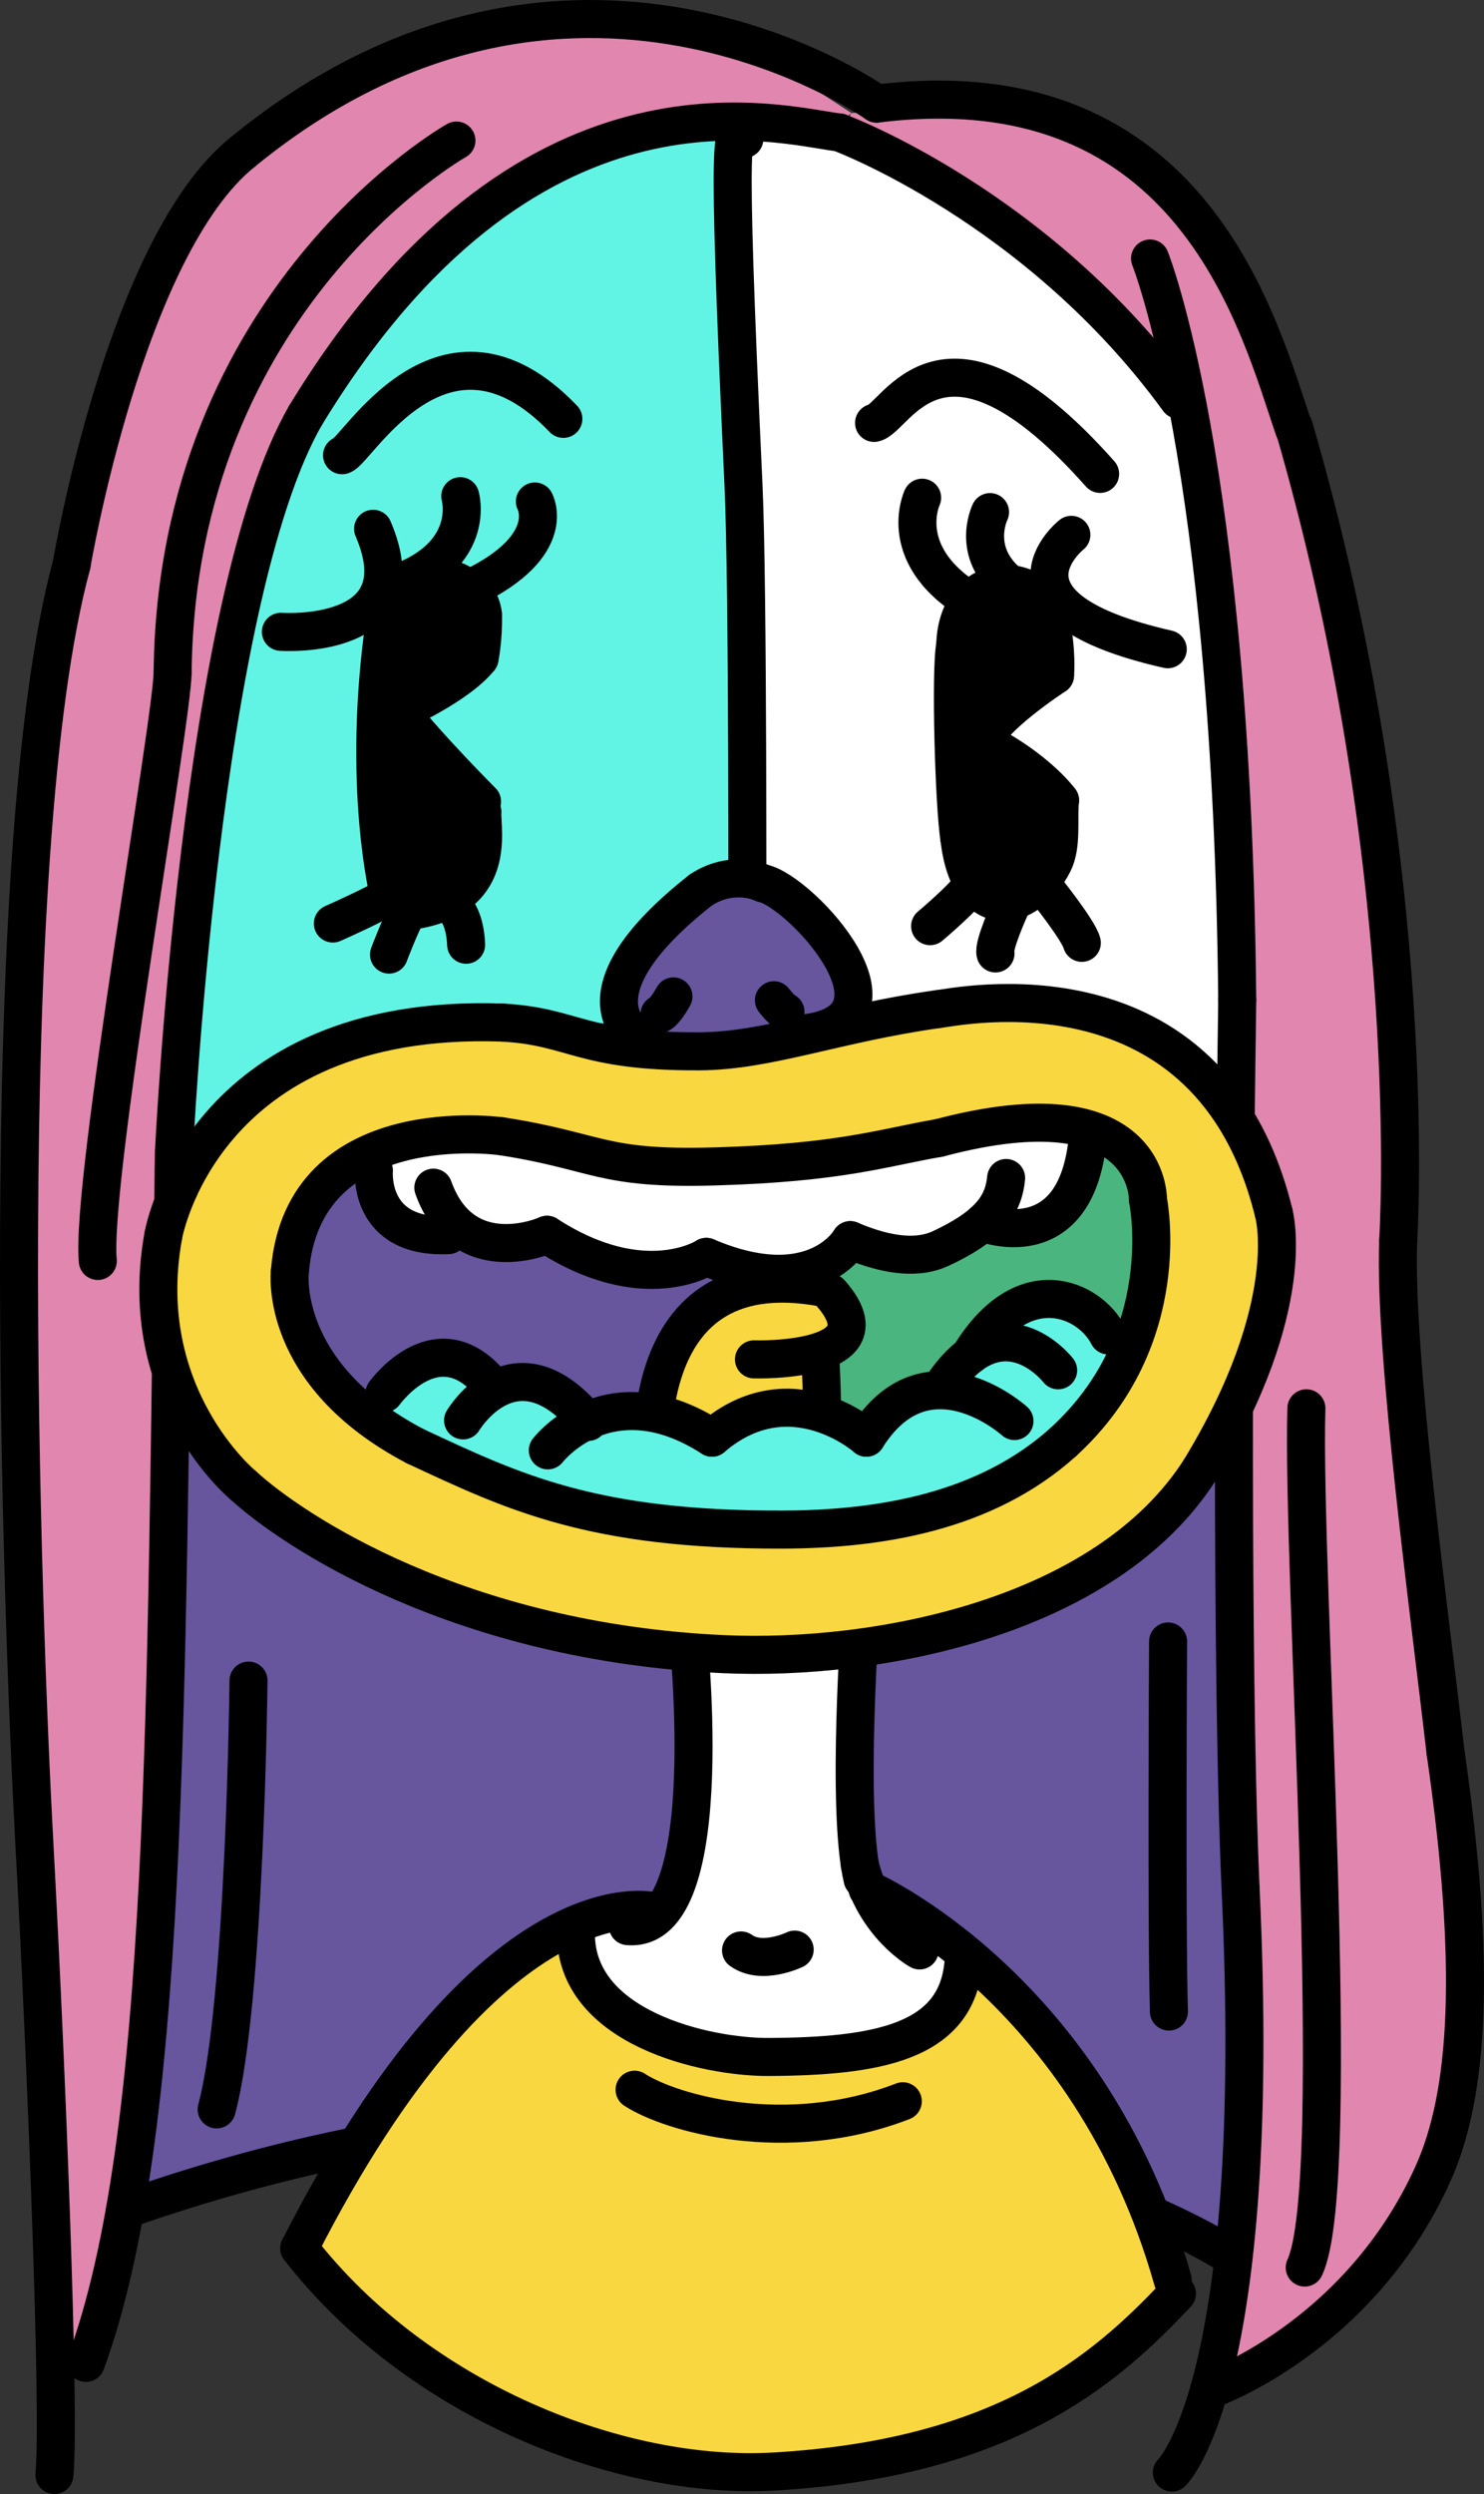 <?xml version="1.0" encoding="utf-8"?>
<!-- Generator: Adobe Illustrator 19.2.1, SVG Export Plug-In . SVG Version: 6.00 Build 0)  -->
<svg version="1.1" xmlns="http://www.w3.org/2000/svg" xmlns:xlink="http://www.w3.org/1999/xlink" x="0px" y="0px"
	 viewBox="0 0 331.938 557.398" style="enable-background:new 0 0 331.938 557.398;" xml:space="preserve">
<rect x="0" y="0" width="331.938" height="557.398" fill="#333333" stroke="none"/>
<g id="n3401">
	<g>
		<g>
			<polygon style="fill:#E186AE;" points="271.133,531.605 273.896,518.752 276.387,500.337 278.11,472.786 278.343,454.16 
				277.492,422.151 276.59,392.242 276.176,362.711 276.018,335.377 276.004,312.418 276.098,286.546 276.28,262.133 
				276.711,220.605 274.513,163.433 270.436,121.017 264.191,83.392 248.52,71.088 232.057,52.377 216.108,42.079 197.614,34.527 
				186.609,32.033 190.452,25.271 204.704,24.685 224.042,25.977 243.89,31.033 260.126,40.056 271.626,51.732 281.715,70.597 
				286.965,87.49 292.392,106.006 297.236,125.266 302.236,148.808 306.649,174.848 310.002,201.546 312.242,229.264 
				312.991,247.153 313.065,268.702 312.953,292.367 314.68,315.756 317.153,339.634 320.353,366.781 322.791,386.954 
				326.206,415.038 327.685,442.142 325.908,467.175 320.428,486.047 312.175,500.584 301.756,513.125 289.153,523.859 			"/>
			<polygon style="fill:#E186AE;" points="182.535,31.47 190.452,25.271 180.501,18.78 162.435,11.85 144.027,7.393 121.453,5.584 
				102.945,7.539 83.793,13.572 68.037,22.436 55.774,32.527 42.557,52.533 34.711,69.987 26.84,91.084 19.479,114.051 
				12.774,140.744 9.371,164.163 6.699,194.725 5.135,226.789 4.443,255.572 4.266,290.194 4.725,328.783 5.768,367.459 
				7.141,401.258 8.66,430.787 10.045,460.708 11.049,485.505 11.826,508.137 12.313,527.032 19.885,526.211 23.108,515.815 
				27.572,496.006 30.908,474.04 33.233,451.544 35.211,422.444 36.447,393.646 37.457,355.045 37.934,327.361 38.44,290.546 
				39.322,250.198 41.109,226.024 44.744,190.693 50.565,151.727 56.176,125.76 63.936,101.834 75.654,81.756 87.902,66.215 
				101.348,52.866 127.037,36.135 143.315,30.466 166.498,31.061 			"/>
			<path style="fill:#67559E;" d="M276.57,234.091l-0.332,32.784l-0.18,30.603l-0.051,33.889l0.168,31.344l0.643,39.698
				l1.445,43.753l-0.677,34.973l-1.633,23.231l-26.146-14.013l-35.516-10.568l-38.406-5.255l-43.183-0.649l-37.627,2.935
				l-18.492,2.45l-10.506,3.323l-14.321,3.739l-11.483,3.371l-7.561,2.53l-4.754,1.632l3.705-26.271l3.195-40.023l1.586-33.92
				l1.109-44.404l0.611-38.294l0.551-33.149l0.518-23.681l1.268-20.709l2.422-25.05C42.926,208.359,110.578,275.253,276.57,234.091
				L276.57,234.091z"/>
			<path style="fill:#61F4E4;" d="M241.503,59.087l-17.421-11.859l-20.513-10.744l-23.23-5.07l-23.656-6.729L136.5,29.889
				l-18.913,11.202l-16.845,16.99l-12.84,8.133L75.654,81.756L65.3,98.736l-6.662,19.433l-7.537,30.672l-3.447,22.369l-3.285,23.131
				l-1.248,10.629l-3.799,45.228c0,0,98.825,64.055,236.958,11.934c0.141-13.487,0.341-47.723,0.341-47.723l-1.01-22.39
				l-0.808-21.017l-1.227-19.933l-2.816-26.674l-2.399-18.091l-7.039-21.416L250.82,70.24L241.503,59.087L241.503,59.087z"/>
			<path style="fill:#FFFFFF;" d="M164.695,27.851l0.404,243.2l82.87,28.951l29.523-28.375c0,0-4.332-129.141-6.732-147.232
				s-2.507-47.787-42.748-71.28S164.695,27.851,164.695,27.851z"/>
			
				<path style="fill:none;stroke:#000000;stroke-width:8.504;stroke-linecap:round;stroke-linejoin:round;stroke-miterlimit:22.926;" d="
				M166.498,31.061c-2.645-2.727-4.156-7.767-0.186,77.572c1.035,22.241,0.847,103.418,0.847,103.418"/>
			
				<path style="fill:none;stroke:#000000;stroke-width:8.504;stroke-linecap:round;stroke-linejoin:round;stroke-miterlimit:22.926;" d="
				M196.091,23.159c0,0-68.667-49.04-141.821,10.839"/>
			
				<path style="fill:none;stroke:#000000;stroke-width:8.504;stroke-linecap:round;stroke-linejoin:round;stroke-miterlimit:22.926;" d="
				M16.02,126.186c0,0,11.941-71.095,38.25-92.188"/>
			
				<path style="fill:none;stroke:#000000;stroke-width:8.504;stroke-linecap:round;stroke-linejoin:round;stroke-miterlimit:22.926;" d="
				M12.176,553.146c1.313-13.664-1.818-91.982-4.5-141.379s-9.188-220.994,8.344-285.581"/>
			
				<path style="fill:none;stroke:#000000;stroke-width:8.504;stroke-linecap:round;stroke-linejoin:round;stroke-miterlimit:22.926;" d="
				M38.615,150.141c0,10.567-18.428,114.184-16.74,131.674"/>
			
				<path style="fill:none;stroke:#000000;stroke-width:8.504;stroke-linecap:round;stroke-linejoin:round;stroke-miterlimit:22.926;" d="
				M102.091,31.413c0,0-62.538,35.103-63.476,118.728"/>
			
				<path style="fill:none;stroke:#000000;stroke-width:8.504;stroke-linecap:round;stroke-linejoin:round;stroke-miterlimit:22.926;" d="
				M187.773,29.622c-13.932-1.735-70.045-17.941-119.437,63.22"/>
			
				<path style="fill:none;stroke:#000000;stroke-width:8.504;stroke-linecap:round;stroke-linejoin:round;stroke-miterlimit:22.926;" d="
				M38.899,257.724c0,0,5.812-124.071,29.437-164.882"/>
			
				<path style="fill:none;stroke:#000000;stroke-width:8.504;stroke-linecap:round;stroke-linejoin:round;stroke-miterlimit:22.926;" d="
				M19.211,528.093c18.562-50.649,17.812-146.117,19.688-270.369"/>
			
				<path style="fill:none;stroke:#000000;stroke-width:8.504;stroke-linecap:round;stroke-linejoin:round;stroke-miterlimit:22.926;" d="
				M71.711,476.715"/>
			
				<path style="fill:none;stroke:#000000;stroke-width:8.504;stroke-linecap:round;stroke-linejoin:round;stroke-miterlimit:22.926;" d="
				M55.586,375.6c0,0-0.75,72.329-7.125,95.832"/>
			
				<path style="fill:none;stroke:#000000;stroke-width:8.504;stroke-linecap:round;stroke-linejoin:round;stroke-miterlimit:22.926;" d="
				M261.274,366.855c0,0-0.375,63.584,0.188,82.714"/>
			
				<path style="fill:none;stroke:#000000;stroke-width:8.504;stroke-linecap:round;stroke-linejoin:round;stroke-miterlimit:22.926;" d="
				M273.836,503.315c0,0-97.079-61.666-245.875-9.455"/>
			
				<path style="fill:none;stroke:#000000;stroke-width:8.504;stroke-linecap:round;stroke-linejoin:round;stroke-miterlimit:22.926;" d="
				M264.93,94.027"/>
			
				<path style="fill:none;stroke:#000000;stroke-width:8.504;stroke-linecap:round;stroke-linejoin:round;stroke-miterlimit:22.926;" d="
				M187.773,29.622c0,0,44.318,16.4,75.828,59.726"/>
			
				<path style="fill:none;stroke:#000000;stroke-width:8.504;stroke-linecap:round;stroke-linejoin:round;stroke-miterlimit:22.926;" d="
				M257.242,57.771c0,0,18.375,45.548,19.5,165.793"/>
			
				<path style="fill:none;stroke:#000000;stroke-width:8.504;stroke-linecap:round;stroke-linejoin:round;stroke-miterlimit:22.926;" d="
				M262.117,552.598c0,0,20.624-19.312,15.375-130.447"/>
			
				<path style="fill:none;stroke:#000000;stroke-width:8.504;stroke-linecap:round;stroke-linejoin:round;stroke-miterlimit:22.926;" d="
				M276.742,223.564c-1.201,81.621-0.946,161.393,0.75,198.586"/>
			
				<path style="fill:none;stroke:#000000;stroke-width:8.504;stroke-linecap:round;stroke-linejoin:round;stroke-miterlimit:22.926;" d="
				M289.492,96.031c-7.688-22.227-22.068-81.75-93.401-72.872"/>
			
				<path style="fill:none;stroke:#000000;stroke-width:8.504;stroke-linecap:round;stroke-linejoin:round;stroke-miterlimit:22.926;" d="
				M312.742,277.309c0,0,5.477-82.888-23.324-181.911"/>
			
				<path style="fill:none;stroke:#000000;stroke-width:8.504;stroke-linecap:round;stroke-linejoin:round;stroke-miterlimit:22.926;" d="
				M270.437,534.161c0,0,33.321-11.487,49.991-48.114c8.229-18.08,9.823-46.845,2.909-94.414"/>
			
				<path style="fill:none;stroke:#000000;stroke-width:8.504;stroke-linecap:round;stroke-linejoin:round;stroke-miterlimit:22.926;" d="
				M312.742,277.309c-0.938,25.507,7.121,84.005,10.595,114.324"/>
			
				<path style="fill:none;stroke:#000000;stroke-width:8.504;stroke-linecap:round;stroke-linejoin:round;stroke-miterlimit:22.926;" d="
				M292.212,314.747c-1.124,36.439,8.625,173.081-0.375,192.028"/>
			<path style="fill:#67559E;" d="M54.695,296.546c0,0-13.5-17.5-4.5-32.5s19-28,43.5-34s73,2.5,73,2.5l0.5,114.5
				c0,0-31.5-0.5-53.5-11.5S54.695,296.546,54.695,296.546z"/>
			<path style="fill:#4AB57E;" d="M203.695,343.046c9.5-1.5,49.5-1,62-35.5s19.5-44.5,6.5-60.5s-25.5-26.5-58-20.5
				s-49.5,6.5-49.5,6.5l2.5,114L203.695,343.046z"/>
			<g>
				<polygon points="84.51,153.088 85.747,141.206 88.974,132.33 96.373,128.79 105.388,131.387 107.824,136.217 107.904,142.242 
					106.498,148.02 98.357,153.06 92.2,157.668 91.481,161.485 96.609,167.345 101.606,172.726 107.826,179.138 107.675,185.422 
					105.492,193.946 101.469,199.39 95.448,202.729 88.632,202.533 86.386,197.171 84.794,185.821 84.006,173.067 84.074,160.881 
									"/>
				<polygon points="214.124,140.296 217.721,133.509 223.176,130.69 230.068,131.773 235.82,135.985 235.993,145.935 
					235.982,150.944 229.169,155.847 223.082,161.225 220.287,165.961 225.361,168.783 230.832,172.695 237.107,178.883 
					236.941,185.959 235.604,192.888 231.68,198.262 225.119,201.554 219.078,199.228 215.306,191.563 213.924,180.477 
					213.532,173.068 213.156,158.166 213.221,150.038 				"/>
				
					<path style="fill:none;stroke:#000000;stroke-width:8.504;stroke-linecap:round;stroke-linejoin:round;stroke-miterlimit:22.926;" d="
					M195.509,94.515c5.062-1.017,15.272-28.354,50.566,11.396"/>
				
					<path style="fill:none;stroke:#000000;stroke-width:8.504;stroke-linecap:round;stroke-linejoin:round;stroke-miterlimit:22.926;" d="
					M76.509,101.74c3.101-0.529,22.604-36.171,49.5-8.128"/>
				
					<path style="fill:none;stroke:#000000;stroke-width:8.504;stroke-linecap:round;stroke-linejoin:round;stroke-miterlimit:22.926;" d="
					M62.826,141.207c0,0,31.5,2.201,20.625-23.028"/>
				
					<path style="fill:none;stroke:#000000;stroke-width:8.504;stroke-linecap:round;stroke-linejoin:round;stroke-miterlimit:22.926;" d="
					M102.951,110.897c0,0,3.562,12.361-12.75,18.965"/>
				
					<path style="fill:none;stroke:#000000;stroke-width:8.504;stroke-linecap:round;stroke-linejoin:round;stroke-miterlimit:22.926;" d="
					M119.638,112.082c0,0,5.438,9.822-14.25,19.305"/>
				
					<path style="fill:none;stroke:#000000;stroke-width:8.504;stroke-linecap:round;stroke-linejoin:round;stroke-miterlimit:22.926;" d="
					M74.451,206.4c0,0,10.688-4.741,12.562-6.265"/>
				
					<path style="fill:none;stroke:#000000;stroke-width:8.504;stroke-linecap:round;stroke-linejoin:round;stroke-miterlimit:22.926;" d="
					M87.013,213.342c0,0,2.25-6.095,4.688-10.667"/>
				
					<path style="fill:none;stroke:#000000;stroke-width:8.504;stroke-linecap:round;stroke-linejoin:round;stroke-miterlimit:22.926;" d="
					M99.388,201.15c0,0,4.5,1.185,4.875,9.99"/>
				
					<path style="fill:none;stroke:#000000;stroke-width:8.504;stroke-linecap:round;stroke-linejoin:round;stroke-miterlimit:22.926;" d="
					M108.013,137.313c-0.938-9.482-19.125-13.716-21.938,1.524"/>
				
					<path style="fill:none;stroke:#000000;stroke-width:8.504;stroke-linecap:round;stroke-linejoin:round;stroke-miterlimit:22.926;" d="
					M87.013,200.135c0,0-6.236-24.627-0.938-61.297"/>
				
					<path style="fill:none;stroke:#000000;stroke-width:8.504;stroke-linecap:round;stroke-linejoin:round;stroke-miterlimit:22.926;" d="
					M107.263,147.134c0,0,0.938-4.402,0.75-9.82"/>
				
					<path style="fill:none;stroke:#000000;stroke-width:8.504;stroke-linecap:round;stroke-linejoin:round;stroke-miterlimit:22.926;" d="
					M89.451,158.987c0,0,12.938-5.756,17.812-11.853"/>
				
					<path style="fill:none;stroke:#000000;stroke-width:8.504;stroke-linecap:round;stroke-linejoin:round;stroke-miterlimit:22.926;" d="
					M107.826,179.138c0,0-11.874-11.873-18.375-20.151"/>
				
					<path style="fill:none;stroke:#000000;stroke-width:8.504;stroke-linecap:round;stroke-linejoin:round;stroke-miterlimit:22.926;" d="
					M107.904,181.448c-0.296,4.173,3.784,19.623-16.71,22.203"/>
				
					<path style="fill:none;stroke:#000000;stroke-width:8.504;stroke-linecap:round;stroke-linejoin:round;stroke-miterlimit:22.926;" d="
					M206.263,111.236c0,0-6.374,13.378,12.188,23.876"/>
				
					<path style="fill:none;stroke:#000000;stroke-width:8.504;stroke-linecap:round;stroke-linejoin:round;stroke-miterlimit:22.926;" d="
					M239.639,119.534c0,0-20.25,16.086,21.563,25.569"/>
				
					<path style="fill:none;stroke:#000000;stroke-width:8.504;stroke-linecap:round;stroke-linejoin:round;stroke-miterlimit:22.926;" d="
					M221.451,114.454c0,0-4.874,9.82,5.813,17.101"/>
				
					<path style="fill:none;stroke:#000000;stroke-width:8.504;stroke-linecap:round;stroke-linejoin:round;stroke-miterlimit:22.926;" d="
					M208.045,206.992c0,0,7.875-6.603,9.562-9.482"/>
				
					<path style="fill:none;stroke:#000000;stroke-width:8.504;stroke-linecap:round;stroke-linejoin:round;stroke-miterlimit:22.926;" d="
					M225.857,203.097c0,0-3.75,8.297-3.188,9.99"/>
				
					<path style="fill:none;stroke:#000000;stroke-width:8.504;stroke-linecap:round;stroke-linejoin:round;stroke-miterlimit:22.926;" d="
					M233.732,198.525c0,0,7.5,9.314,8.25,12.193"/>
				
					<path style="fill:none;stroke:#000000;stroke-width:8.504;stroke-linecap:round;stroke-linejoin:round;stroke-miterlimit:22.926;" d="
					M237.107,178.883c-2.826-3.744-9.562-9.482-17.062-13.038"/>
				
					<path style="fill:none;stroke:#000000;stroke-width:8.504;stroke-linecap:round;stroke-linejoin:round;stroke-miterlimit:22.926;" d="
					M235.982,150.944c0,0-14.813,9.652-15.938,14.901"/>
				
					<path style="fill:none;stroke:#000000;stroke-width:8.504;stroke-linecap:round;stroke-linejoin:round;stroke-miterlimit:22.926;" d="
					M235.419,140.953c0,0,0.939,4.955,0.563,9.99"/>
				
					<path style="fill:none;stroke:#000000;stroke-width:8.504;stroke-linecap:round;stroke-linejoin:round;stroke-miterlimit:22.926;" d="
					M213.669,144.17c-1.125,5.419-0.251,36.186,0.938,43.348"/>
				
					<path style="fill:none;stroke:#000000;stroke-width:8.504;stroke-linecap:round;stroke-linejoin:round;stroke-miterlimit:22.926;" d="
					M235.419,140.953c-0.538-13.968-21.29-14.894-21.75,3.217"/>
				
					<path style="fill:none;stroke:#000000;stroke-width:8.504;stroke-linecap:round;stroke-linejoin:round;stroke-miterlimit:22.926;" d="
					M237.107,178.883c-0.448,4.254,0.503,10.053-1.502,14.005c-5.768,11.366-18.823,13.526-20.998-5.369"/>
			</g>
		</g>
	</g>
</g>
<g id="n3402">
	<g>
		<path style="fill:#F9D740;" d="M215.442,439.288c1.512-1.778-1.996,7.083-1.996,7.083l-5.541,6.42l-9.604,4.325l-15.551,1.187
			l-14.81,1.278l-17.104-3.407l-11.545-5.618l-8.24-8.974l-3.053-11.176l-9.697,5.462l-9.59,7.588l-9.672,9.83l-7.918,9.704
			L83.2,474.243l-7.781,12.622l-5.15,9.248l-3.326,6.362l9.121,10.387l12.508,11.08l17.723,11.648l15.479,7.372l20.555,6.505
			l18.695,2.816l21.367-0.653l15.238-2.247l19.793-5.4l12.732-5.5l12.297-7.38l12.428-10.096l8.379-8.407l-3.326-10.709
			l-5.08-13.115l-7.498-14.752l-8.775-13.346l-10.344-12.413L215.442,439.288L215.442,439.288z"/>
		<path style="fill:#FFFFFF;" d="M192.567,359.6c0,0-20.932-15.077-39,2.25c0.424,4.209,0.781,8.521,0.781,8.521l0.641,11.631
			l0.131,10.495l-0.207,6.897l-1.199,12.036l-2.195,9.091l-3.285,6.339l-5.418,3.511l-4.049-3.223l-7.498,1.937l-2.412,4.461
			l2.195,8.035l5.391,6.752l7.992,5.221l11.695,4.155l17.615,1.993l11.988-1.628l12.568-0.959l12.375-7.535l4.539-8.02l0.213-5.328
			l-7.977-6.067l-7.621-4.895l-6.889-5.296l-1.406-11.008l-0.363-13.103l0.207-12.925l0.553-13.098L192.567,359.6L192.567,359.6z"/>
		
			<path style="fill:none;stroke:#000000;stroke-width:8.504;stroke-linecap:round;stroke-linejoin:round;stroke-miterlimit:22.926;" d="
			M194.067,422.225c0,0,49.688,21.75,68.25,87.375"/>
		
			<path style="fill:none;stroke:#000000;stroke-width:8.504;stroke-linecap:round;stroke-linejoin:round;stroke-miterlimit:22.926;" d="
			M145.879,427.1c0,0-36-8.812-78.938,75.375"/>
		
			<path style="fill:none;stroke:#000000;stroke-width:8.504;stroke-linecap:round;stroke-linejoin:round;stroke-miterlimit:22.926;" d="
			M177.754,435.725c0,0-7.312,3.562-12,0.188"/>
		
			<path style="fill:none;stroke:#000000;stroke-width:8.504;stroke-linecap:round;stroke-linejoin:round;stroke-miterlimit:22.926;" d="
			M201.935,469.62c-26.214,10.147-52.069,2.593-59.993-2.582"/>
		
			<path style="fill:none;stroke:#000000;stroke-width:8.504;stroke-linecap:round;stroke-linejoin:round;stroke-miterlimit:22.926;" d="
			M205.692,435.913c0,0-10.1-5.507-13.369-19.161"/>
		
			<path style="fill:none;stroke:#000000;stroke-width:8.504;stroke-linecap:round;stroke-linejoin:round;stroke-miterlimit:22.926;" d="
			M192.567,359.6c0,0-3.375,44.812,0.375,60.375"/>
		
			<path style="fill:none;stroke:#000000;stroke-width:8.504;stroke-linecap:round;stroke-linejoin:round;stroke-miterlimit:22.926;" d="
			M153.567,361.85c0,0,8.25,70.5-13.125,68.625"/>
		
			<path style="fill:none;stroke:#000000;stroke-width:8.504;stroke-linecap:round;stroke-linejoin:round;stroke-miterlimit:22.926;" d="
			M215.442,439.288c-1.873,17.25-19.545,20.298-43.5,20.432c-13.877,0.077-43.482-6.424-43.125-27.932"/>
		
			<path style="fill:none;stroke:#000000;stroke-width:8.504;stroke-linecap:round;stroke-linejoin:round;stroke-miterlimit:22.926;" d="
			M263.256,512.6c-16.5,17.626-39.178,36.798-89.988,39.764c-34.533,2.017-79.777-15.742-106.326-49.889"/>
	</g>
</g>
<g id="n3403">
	<g>
		<path style="fill:#F9D740;" d="M146.306,332.488l2.167-26.52l4.004-10.185l7.505-6.507l14.29-0.471l9.611,0.435l4.85,4.315
			c0,0,1.933,7.092,0.793,6.548c-1.142-0.544-6.01,3.635-6.01,3.635l1.192,7.424l-1.027,18.7l-10.312,2.93l-12.009,5.643
			l-7.491-3.687L146.306,332.488L146.306,332.488z"/>
		
			<path style="fill:none;stroke:#000000;stroke-width:8.504;stroke-linecap:round;stroke-linejoin:round;stroke-miterlimit:22.926;" d="
			M168.647,303.808c0,0,31.099,0.977,17.106-14.839"/>
		
			<path style="fill:none;stroke:#000000;stroke-width:8.504;stroke-linecap:round;stroke-linejoin:round;stroke-miterlimit:22.926;" d="
			M183.516,303.737c0,0,1.196,21.88-0.585,26.145"/>
		
			<path style="fill:none;stroke:#000000;stroke-width:8.504;stroke-linecap:round;stroke-linejoin:round;stroke-miterlimit:22.926;" d="
			M146.306,332.488c0,0-7.369-53.178,37.847-44.687"/>
	</g>
</g>
<g id="n3404_1_">
	<g>
		<g>
			<path style="fill:#67559E;" d="M141.989,231.288l-3.477-6.281l1.049-6.549l4.728-7.708l5.847-6.199l6.546-5.586l6.809-2.561
				l7.194,1.014l5.393,2.914l5.707,5.108l4.396,5.285l3.377,5.849l1.336,5.96l-1.104,3.761l-4.3,3.328l-5.469,1.321
				C180.02,230.944,158.205,238.019,141.989,231.288L141.989,231.288z"/>
			
				<path style="fill:none;stroke:#000000;stroke-width:8.504;stroke-linecap:round;stroke-linejoin:round;stroke-miterlimit:22.926;" d="
				M141.989,231.288c0,0-14.348-9.455,14.694-32.323"/>
			
				<path style="fill:none;stroke:#000000;stroke-width:8.504;stroke-linecap:round;stroke-linejoin:round;stroke-miterlimit:22.926;" d="
				M170.685,197.418c8.471,1.891,34.919,30.431,9.335,33.526"/>
			
				<path style="fill:none;stroke:#000000;stroke-width:8.504;stroke-linecap:round;stroke-linejoin:round;stroke-miterlimit:22.926;" d="
				M170.685,197.418c-3.112-1.375-8.643-2.063-14.002,1.547"/>
			
				<path style="fill:none;stroke:#000000;stroke-width:8.504;stroke-linecap:round;stroke-linejoin:round;stroke-miterlimit:22.926;" d="
				M173.105,223.551c0,0,1.729,2.235,2.593,2.579"/>
			
				<path style="fill:none;stroke:#000000;stroke-width:8.504;stroke-linecap:round;stroke-linejoin:round;stroke-miterlimit:22.926;" d="
				M150.632,222.692c0,0-1.729,3.267-3.112,3.954"/>
		</g>
		<path style="fill:#F9D740;" d="M284.381,269.025l-3.827-10.976l-7.116-12.294l-11.101-10.887l-15.558-7.66l-15.096-2.812
			l-14.791,0.197l-16.824,2.533l-12.543,2.64l-17.137,3.422l-13.926,1.774l-15.938-0.845l-14.708-3.298l-15.181-1.37l-11.616-0.662
			l-13.398,1.943l-19.653,7.249l-12.667,9.21l-10.396,13.069l-5.623,12.845l-1.858,14.087l1.121,12.679l3.816,12.24l6.741,11.734
			l9.935,10.394l14.421,9.927l13.57,7.173l19.932,7.976l18.592,5.224l17.989,3.3l17.74,1.725l19.726-0.013l19.845-2.298
			l15.462-3.464l13.668-4.559l10.884-4.954l12.187-7.569l9.716-8.519l7.673-9.739l5.785-10.311l5.071-11.114l4.502-14.131
			l1.664-10.523L284.381,269.025z M252.866,303.509c-10.983,16.22-25.628,37.405-59.909,37.736s-65.567,1.986-89.198-12.579
			s-43.268-22.841-38.941-52.301c0,0,2.663-19.861,20.968-21.185c18.306-1.324,42.602,6.62,56.581,5.958s65.235-5.627,80.878-9.269
			c15.643-3.641,28.623-2.317,31.619,7.613C257.858,269.413,263.849,287.288,252.866,303.509z"/>
		<polygon style="fill:#FFFFFF;" points="82.248,257.068 83.639,261.623 84.103,267.021 87.768,272.654 94.429,276.328 
			100.324,276.034 108.653,278.657 118.416,277.381 122.353,275.969 131.6,280.847 141.847,283.57 152.786,283.955 157.808,281.012 
			166.959,283.845 178.288,284.349 184.267,282.377 191.049,277.524 197.3,279.59 206.384,280.223 212.848,278.874 216.785,276.268 
			224.072,277.585 231.146,276.378 235.523,273.585 240.016,266.59 241.766,259.294 243.287,254.588 233.944,252.395 
			226.435,252.12 213.34,253.405 201.099,255.45 185.141,257.797 167.997,259.075 150.785,259.392 135.787,258.03 123.378,255.472 
			107.364,253.35 94.107,254.04 		"/>
		<polygon style="fill:#61F4E4;" points="82.819,316.903 85.991,311.39 91.981,304.621 98.967,301.404 105.674,302.309 
			109.147,304.304 110.656,310.425 117.644,310.709 123.099,313.617 128.581,318.988 136.322,315.881 145.049,315.632 
			153.137,318.003 159.257,321.31 164.121,317.743 172.45,314.25 181.586,313.907 187.759,315.735 191.639,317.944 198.592,313.606 
			205.361,310.749 209.413,304.87 214.866,300.742 222.185,292.948 228.547,290.094 237.547,290.435 244.625,294.37 247.9,298.458 
			252.197,302.592 249.014,308.697 242.923,317.077 234.525,325.068 226.932,330.202 216.834,335.042 202.836,339.178 
			187.173,341.387 175.003,341.855 156.711,341.296 143.618,339.95 130.41,337.485 115.045,332.842 98.722,325.939 87.96,320.42 		
			"/>
		
			<path style="fill:none;stroke:#000000;stroke-width:8.504;stroke-linecap:round;stroke-linejoin:round;stroke-miterlimit:22.926;" d="
			M83.639,261.623c0,0-1.425,15.287,16.685,14.411"/>
		
			<path style="fill:none;stroke:#000000;stroke-width:8.504;stroke-linecap:round;stroke-linejoin:round;stroke-miterlimit:22.926;" d="
			M122.353,275.969c0,0-18.611,8.38-25.423-10.534"/>
		
			<path style="fill:none;stroke:#000000;stroke-width:8.504;stroke-linecap:round;stroke-linejoin:round;stroke-miterlimit:22.926;" d="
			M99.378,273.13"/>
		
			<path style="fill:none;stroke:#000000;stroke-width:8.504;stroke-linecap:round;stroke-linejoin:round;stroke-miterlimit:22.926;" d="
			M157.991,280.901c0,0-13.93,9.116-35.638-4.932"/>
		
			<path style="fill:none;stroke:#000000;stroke-width:8.504;stroke-linecap:round;stroke-linejoin:round;stroke-miterlimit:22.926;" d="
			M190.192,277.165c0,0-7.96,14.048-32.201,3.736"/>
		
			<path style="fill:none;stroke:#000000;stroke-width:8.504;stroke-linecap:round;stroke-linejoin:round;stroke-miterlimit:22.926;" d="
			M225.047,263.275c-0.543,5.53-3.171,10.443-14.69,15.781c-4.728,2.19-11.359,1.874-20.165-1.891"/>
		
			<path style="fill:none;stroke:#000000;stroke-width:8.504;stroke-linecap:round;stroke-linejoin:round;stroke-miterlimit:22.926;" d="
			M219.815,273.269c0,0,20.759,8.37,23.472-18.681"/>
		
			<path style="fill:none;stroke:#000000;stroke-width:8.504;stroke-linecap:round;stroke-linejoin:round;stroke-miterlimit:22.926;" d="
			M122.534,324.144c0,0,13.568-17.714,36.724-2.834"/>
		
			<path style="fill:none;stroke:#000000;stroke-width:8.504;stroke-linecap:round;stroke-linejoin:round;stroke-miterlimit:22.926;" d="
			M193.791,321.31c0,0-16.986-15.057-34.534,0"/>
		
			<path style="fill:none;stroke:#000000;stroke-width:8.504;stroke-linecap:round;stroke-linejoin:round;stroke-miterlimit:22.926;" d="
			M226.915,317.59c0,0-19.617-17.739-33.124,3.72"/>
		
			<path style="fill:none;stroke:#000000;stroke-width:8.504;stroke-linecap:round;stroke-linejoin:round;stroke-miterlimit:22.926;" d="
			M236.684,306.252c0,0-12.953-16.677-26.503,4.451"/>
		
			<path style="fill:none;stroke:#000000;stroke-width:8.504;stroke-linecap:round;stroke-linejoin:round;stroke-miterlimit:22.926;" d="
			M247.9,298.458c-4.161-8.149-18.991-15.041-30.944,4.5"/>
		
			<path style="fill:none;stroke:#000000;stroke-width:8.504;stroke-linecap:round;stroke-linejoin:round;stroke-miterlimit:22.926;" d="
			M85.991,311.39c0,0,12.283-17.208,24.665-0.965"/>
		
			<path style="fill:none;stroke:#000000;stroke-width:8.504;stroke-linecap:round;stroke-linejoin:round;stroke-miterlimit:22.926;" d="
			M103.58,317.449c0,0,11.631-19.528,28.014,0.33"/>
		
			<path style="fill:none;stroke:#000000;stroke-width:8.504;stroke-linecap:round;stroke-linejoin:round;stroke-miterlimit:22.926;" d="
			M36.521,276.189c0,0,8.502-49.956,75.799-47.653"/>
		
			<path style="fill:none;stroke:#000000;stroke-width:8.504;stroke-linecap:round;stroke-linejoin:round;stroke-miterlimit:22.926;" d="
			M209.827,225.525c4.327-0.48,60.784-12.577,75.075,45.526"/>
		
			<path style="fill:none;stroke:#000000;stroke-width:8.504;stroke-linecap:round;stroke-linejoin:round;stroke-miterlimit:22.926;" d="
			M112.32,228.536c16.281,0.886,17.585,6.547,44.142,6.426c15.347-0.069,30.612-6.263,53.365-9.438"/>
		
			<path style="fill:none;stroke:#000000;stroke-width:8.504;stroke-linecap:round;stroke-linejoin:round;stroke-miterlimit:22.926;" d="
			M54.431,331.989c0,0-24.422-20.017-17.91-55.8"/>
		
			<path style="fill:none;stroke:#000000;stroke-width:8.504;stroke-linecap:round;stroke-linejoin:round;stroke-miterlimit:22.926;" d="
			M284.903,271.051c0,0,5.97,20.549-16.462,57.396"/>
		
			<path style="fill:none;stroke:#000000;stroke-width:8.504;stroke-linecap:round;stroke-linejoin:round;stroke-miterlimit:22.926;" d="
			M54.431,331.989c11.035,10.096,48.258,35.034,107.451,37.706c34.266,1.547,85.406-8.165,106.558-41.249"/>
		
			<path style="fill:none;stroke:#000000;stroke-width:8.504;stroke-linecap:round;stroke-linejoin:round;stroke-miterlimit:22.926;" d="
			M112.23,253.956c21.708,3.366,22.019,7.468,47.595,6.736c28.234-0.807,37.632-4.205,50.274-6.382"/>
		
			<path style="fill:none;stroke:#000000;stroke-width:8.504;stroke-linecap:round;stroke-linejoin:round;stroke-miterlimit:22.926;" d="
			M256.772,268.128c0,0,0.68-26.381-46.673-13.817"/>
		
			<path style="fill:none;stroke:#000000;stroke-width:8.504;stroke-linecap:round;stroke-linejoin:round;stroke-miterlimit:22.926;" d="
			M112.23,253.956c0,0-44.502-6.377-47.397,30.292"/>
		
			<path style="fill:none;stroke:#000000;stroke-width:8.504;stroke-linecap:round;stroke-linejoin:round;stroke-miterlimit:22.926;" d="
			M64.833,284.248c0,0-2.714,22.852,28.04,38.972"/>
		
			<path style="fill:none;stroke:#000000;stroke-width:8.504;stroke-linecap:round;stroke-linejoin:round;stroke-miterlimit:22.926;" d="
			M256.772,268.128c0,0,6.513,31-18.995,54.206"/>
		
			<path style="fill:none;stroke:#000000;stroke-width:8.504;stroke-linecap:round;stroke-linejoin:round;stroke-miterlimit:22.926;" d="
			M92.873,323.22c21.773,10.144,39.398,18.742,82.13,18.635c21.628-0.054,45.379-3.873,62.774-19.521"/>
	</g>
</g>
</svg>
